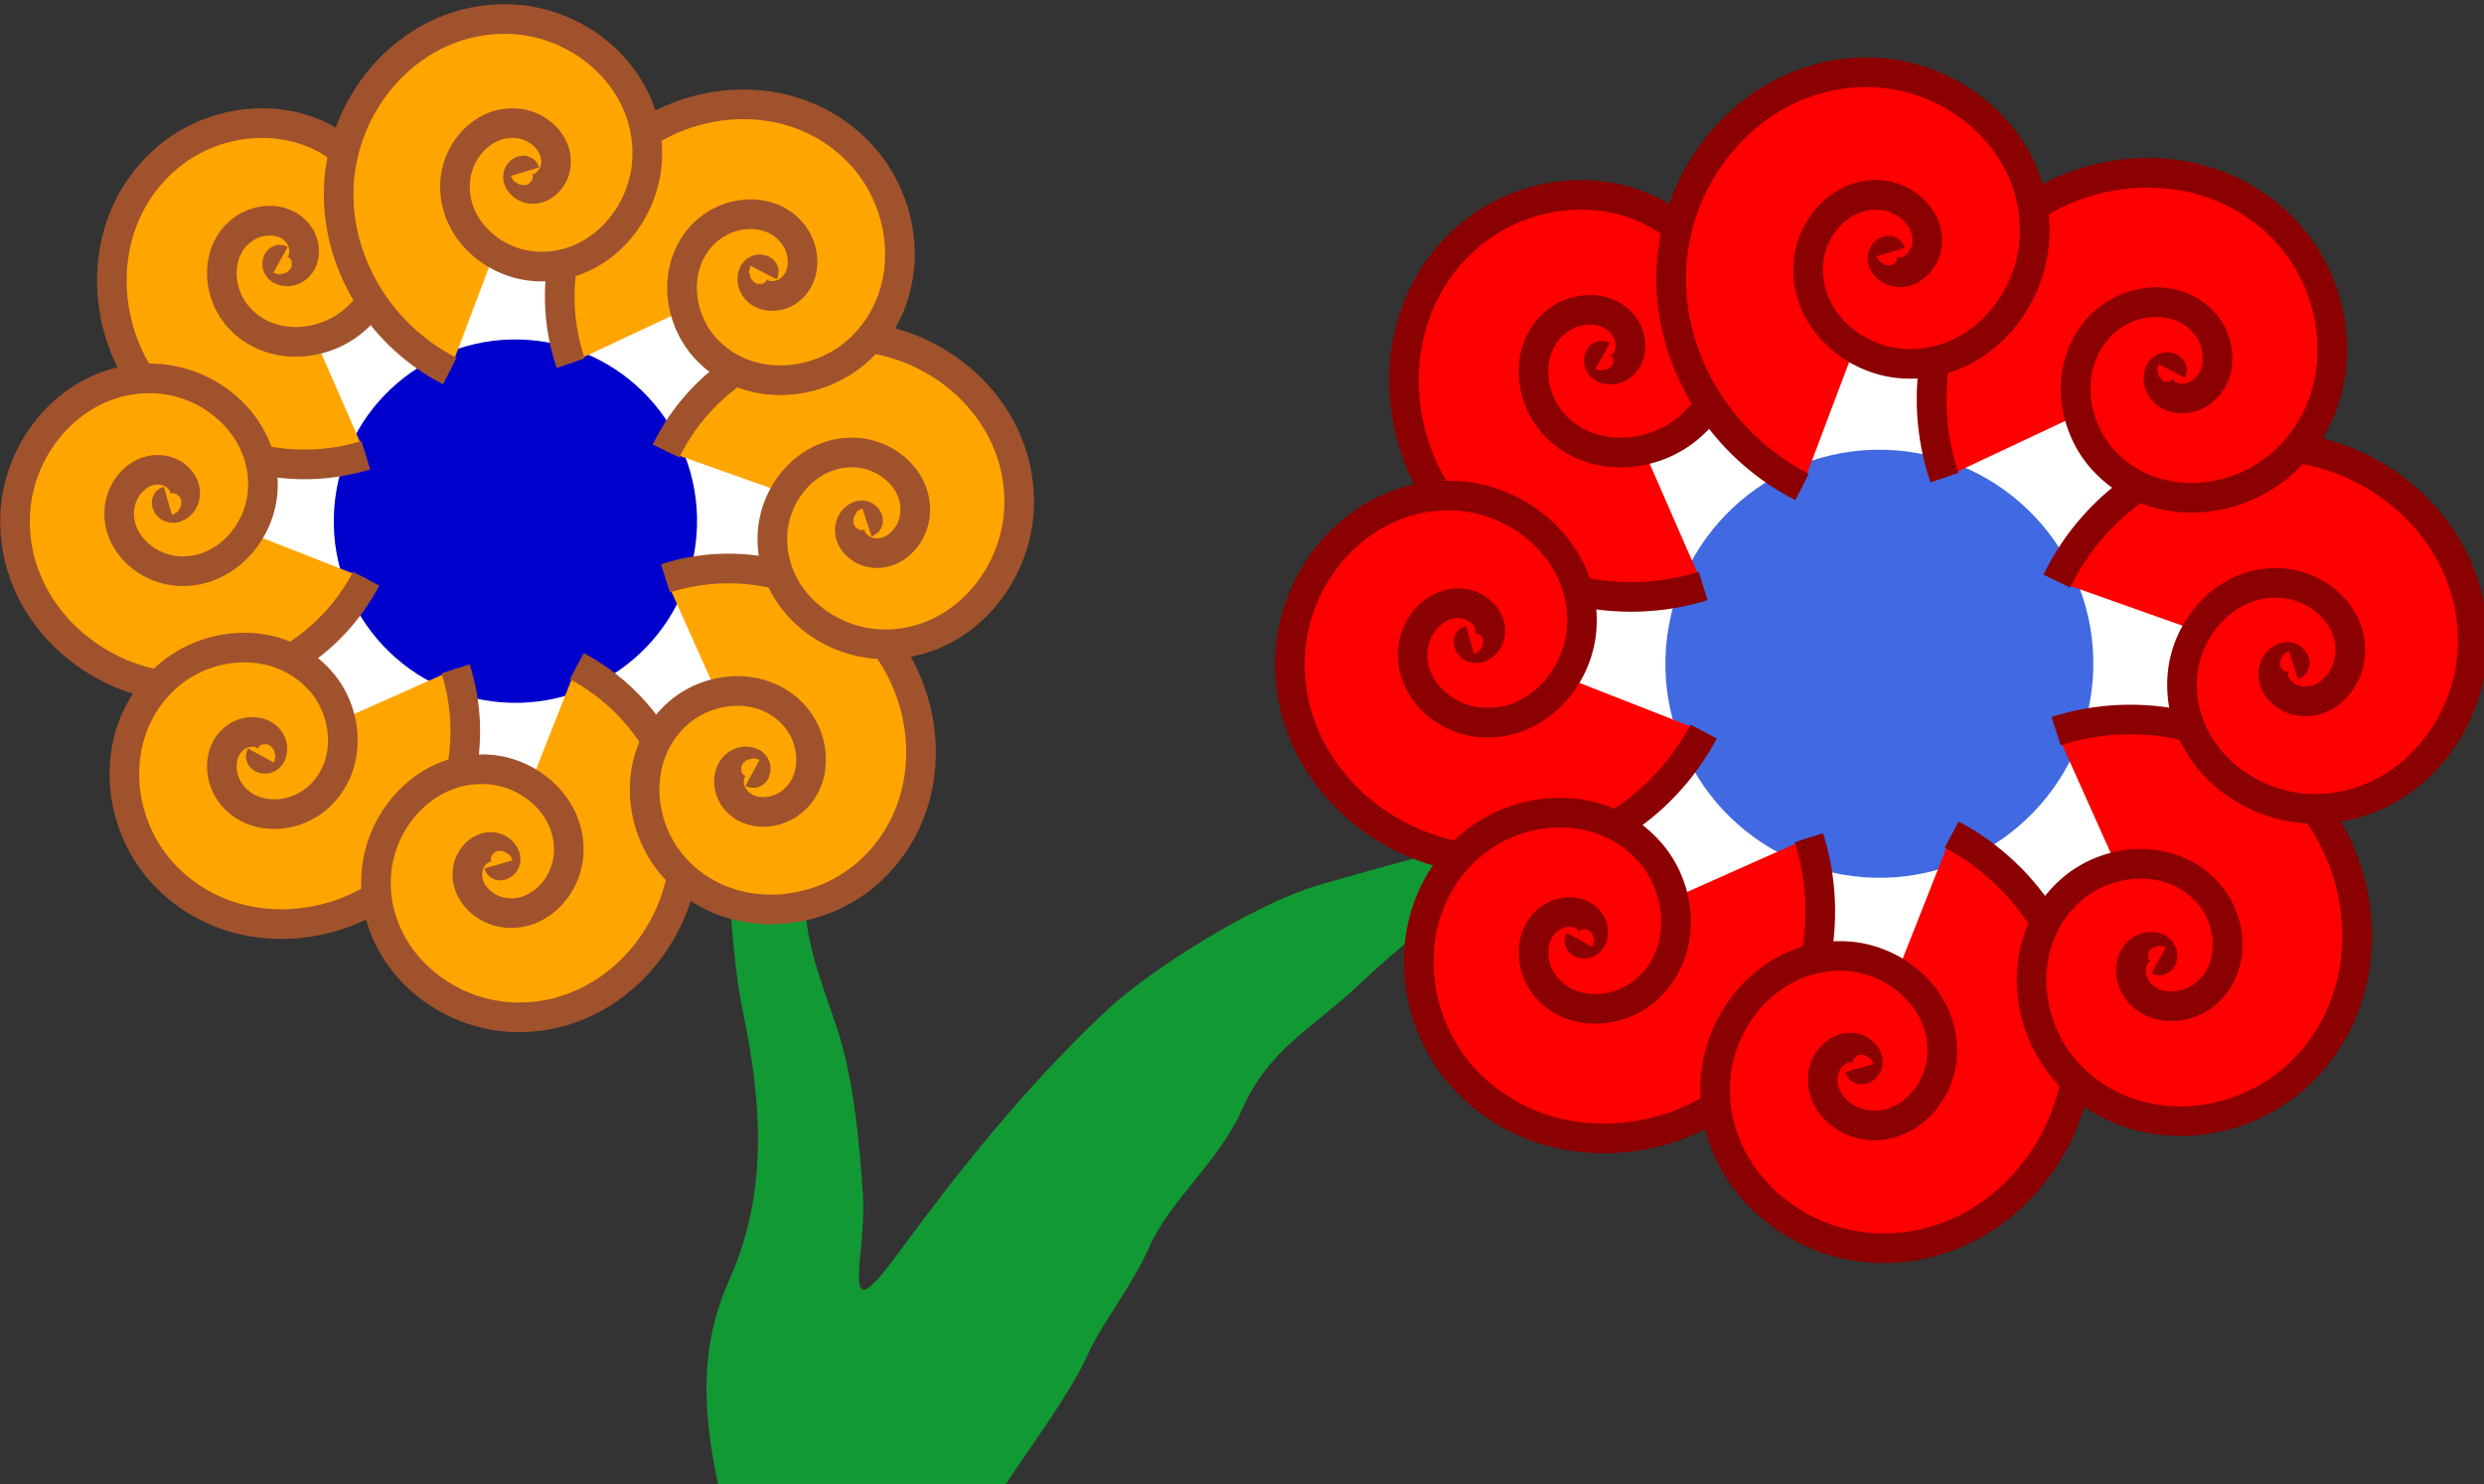 <?xml version="1.0" encoding="UTF-8" standalone="no"?>
<!-- Created with Inkscape (http://www.inkscape.org/) -->

<svg
   xmlns:dc="http://purl.org/dc/elements/1.1/"
   xmlns:cc="http://creativecommons.org/ns#"
   xmlns:rdf="http://www.w3.org/1999/02/22-rdf-syntax-ns#"
   xmlns:svg="http://www.w3.org/2000/svg"
   xmlns="http://www.w3.org/2000/svg"
   xmlns:sodipodi="http://sodipodi.sourceforge.net/DTD/sodipodi-0.dtd"
   xmlns:inkscape="http://www.inkscape.org/namespaces/inkscape"
   width="83.833"
   height="50.099"
   id="svg4414"
   version="1.1"
   inkscape:version="0.48.5 r10040"
   sodipodi:docname="fleur.svg">
  <rect width="100%" height="100%" fill="#333333" stroke="none"/>
  <defs
     id="defs4416" />
  <sodipodi:namedview
     id="base"
     pagecolor="#ffffff"
     bordercolor="#666666"
     borderopacity="1.0"
     inkscape:pageopacity="0.0"
     inkscape:pageshadow="2"
     inkscape:zoom="7.9195959"
     inkscape:cx="23.150246"
     inkscape:cy="-0.076698109"
     inkscape:document-units="px"
     inkscape:current-layer="g15579"
     showgrid="false"
     fit-margin-top="0"
     fit-margin-left="0"
     fit-margin-right="0"
     fit-margin-bottom="0"
     inkscape:window-width="1856"
     inkscape:window-height="1049"
     inkscape:window-x="64"
     inkscape:window-y="0"
     inkscape:window-maximized="1" />
  <g
     inkscape:label="Calque 1"
     inkscape:groupmode="layer"
     id="layer1"
     transform="translate(-107.666,-681.584)">
    <g
       transform="matrix(-1.55,-0.277,-0.277,1.551,825.724,833.333)"
       id="g15579">
      <path
         transform="matrix(-0.761,-0.136,-0.14,0.786,439.327,-19.379)"
         d="m 29.042,17.585 a 11.364,10.038 0 1 1 -22.728,0 11.364,10.038 0 1 1 22.728,0 z"
         sodipodi:ry="10.038391"
         sodipodi:rx="11.364216"
         sodipodi:cy="17.584606"
         sodipodi:cx="17.67767"
         id="path5032"
         style="color:#000000;fill:#ffffff;fill-opacity:1;fill-rule:evenodd;stroke:none;stroke-width:3;marker:none;visibility:visible;display:inline;overflow:visible;enable-background:accumulate"
         sodipodi:type="arc" />
      <path
         style="fill:#119933;fill-opacity:1;fill-rule:evenodd;stroke:none"
         d="m 444.913,14.461 c 0.872,-1.904 1.123,-3.369 0.757,-4.831 -0.5,-1.999 -0.031,-3.852 0.714,-5.714 0.7,-1.751 0.784,-3.354 1.607,-5 0.834,-1.667 2.059,-3.415 2.5,-5.179 0.411,-1.642 -1.204,0.668 -1.607,1.071 -0.764,0.764 -1.322,1.752 -1.786,2.679 -0.567,1.133 -1.131,2.024 -1.429,3.214 -0.059,0.238 -0.119,0.476 -0.179,0.714 -0.272,1.087 -0.869,1.917 -1.25,2.679 -0.491,0.982 -0.82,2.207 -1.071,3.214 -0.315,1.261 -1.2e-4,3.035 -0.893,1.25 -0.119,-0.238 -0.238,-0.476 -0.357,-0.714 -0.932,-1.864 -1.984,-3.717 -3.214,-5.357 -0.803,-1.071 -2.76,-2.808 -3.929,-3.393 -1.624,-0.812 -3.259,-1.54 -4.821,-2.321 -2.06,-1.03 0.786,1.451 1.429,1.964 0.901,0.721 1.385,1.312 2.143,2.321 0.826,1.101 1.616,1.643 1.964,3.036 0.299,1.194 1.168,2.17 1.429,3.214 0.239,0.955 0.723,1.822 0.893,2.5 0.225,0.899 0.75,1.914 1.444,3.509"
         id="path15581"
         sodipodi:nodetypes="cssssssssssssssssssssc"
         inkscape:connector-curvature="0" />
      <path
         sodipodi:type="arc"
         style="color:#000000;fill:#ffffff;fill-opacity:1;fill-rule:evenodd;stroke:none;stroke-width:3;stroke-linecap:butt;stroke-linejoin:miter;stroke-miterlimit:4;stroke-opacity:1;stroke-dasharray:none;stroke-dashoffset:0;marker:none;visibility:visible;display:inline;overflow:visible;enable-background:accumulate"
         id="path5030"
         sodipodi:cx="17.67767"
         sodipodi:cy="17.584606"
         sodipodi:rx="11.364216"
         sodipodi:ry="10.038391"
         d="m 29.042,17.585 a 11.364,10.038 0 1 1 -22.728,0 11.364,10.038 0 1 1 22.728,0 z"
         transform="matrix(-0.625,-0.112,-0.112,0.625,465.942,-14.59)" />
      <g
         id="g15583"
         transform="matrix(0.642,0,0,0.642,157.98,13.614)">
        <path
           transform="translate(66.071,-1.25)"
           sodipodi:type="arc"
           style="color:#000000;fill:#4169e1;fill-opacity:1;fill-rule:evenodd;stroke:none;stroke-width:1px;marker:none;visibility:visible;display:inline;overflow:visible;enable-background:accumulate"
           id="path15585"
           sodipodi:cx="347.85715"
           sodipodi:cy="-31.976946"
           sodipodi:rx="7.1428571"
           sodipodi:ry="7.1428571"
           d="m 355,-31.977 c 0,3.945 -3.198,7.143 -7.143,7.143 -3.945,0 -7.143,-3.198 -7.143,-7.143 0,-3.945 3.198,-7.143 7.143,-7.143 3.945,0 7.143,3.198 7.143,7.143 z" />
        <path
           transform="translate(66.071,-1.25)"
           sodipodi:type="spiral"
           style="fill:#ff0000;fill-rule:nonzero;stroke:#8b0000;stroke-width:0.989px;stroke-linecap:butt;stroke-linejoin:miter;stroke-opacity:1"
           id="path15587"
           sodipodi:cx="358.75"
           sodipodi:cy="-40.459091"
           sodipodi:expansion="1.726836"
           sodipodi:revolution="2.478406"
           sodipodi:radius="8.3700294"
           sodipodi:argument="-13.413485"
           sodipodi:t0="0.021303693"
           d="m 358.759,-40.464 c 0.103,-0.035 0.118,0.142 0.1,0.198 -0.09,0.273 -0.464,0.246 -0.655,0.116 -0.459,-0.31 -0.37,-0.98 -0.043,-1.349 0.6,-0.677 1.667,-0.501 2.249,0.099 0.929,0.957 0.64,2.508 -0.302,3.339 -1.375,1.214 -3.494,0.789 -4.607,-0.559 -1.53,-1.852 -0.946,-4.616 0.867,-6.043 2.386,-1.877 5.87,-1.113 7.641,1.224 2.254,2.974 1.289,7.25 -1.627,9.394 -2.394,1.761 -5.661,1.903 -8.276,0.549" />
        <path
           d="m 358.759,-40.464 c 0.103,-0.035 0.118,0.142 0.1,0.198 -0.09,0.273 -0.464,0.246 -0.655,0.116 -0.459,-0.31 -0.37,-0.98 -0.043,-1.349 0.6,-0.677 1.667,-0.501 2.249,0.099 0.929,0.957 0.64,2.508 -0.302,3.339 -1.375,1.214 -3.494,0.789 -4.607,-0.559 -1.53,-1.852 -0.946,-4.616 0.867,-6.043 2.386,-1.877 5.87,-1.113 7.641,1.224 2.254,2.974 1.289,7.25 -1.627,9.394 -2.394,1.761 -5.661,1.903 -8.276,0.549"
           sodipodi:t0="0.021303693"
           sodipodi:argument="-13.413485"
           sodipodi:radius="8.3700294"
           sodipodi:revolution="2.478406"
           sodipodi:expansion="1.726836"
           sodipodi:cy="-40.459091"
           sodipodi:cx="358.75"
           id="path15589"
           style="fill:#ff0000;fill-rule:nonzero;stroke:#8b0000;stroke-width:0.989px;stroke-linecap:butt;stroke-linejoin:miter;stroke-opacity:1"
           sodipodi:type="spiral"
           inkscape:transform-center-x="-12.431037"
           inkscape:transform-center-y="3.0036654"
           transform="matrix(0.707,0.707,-0.707,0.707,145.273,-256.64)" />
        <path
           transform="matrix(-0.007,1,-1,-0.007,384.205,-381.439)"
           inkscape:transform-center-y="11.815638"
           inkscape:transform-center-x="-6.9928903"
           sodipodi:type="spiral"
           style="fill:#ff0000;fill-rule:nonzero;stroke:#8b0000;stroke-width:0.989px;stroke-linecap:butt;stroke-linejoin:miter;stroke-opacity:1"
           id="path15591"
           sodipodi:cx="358.75"
           sodipodi:cy="-40.459091"
           sodipodi:expansion="1.726836"
           sodipodi:revolution="2.478406"
           sodipodi:radius="8.3700294"
           sodipodi:argument="-13.413485"
           sodipodi:t0="0.021303693"
           d="m 358.759,-40.464 c 0.103,-0.035 0.118,0.142 0.1,0.198 -0.09,0.273 -0.464,0.246 -0.655,0.116 -0.459,-0.31 -0.37,-0.98 -0.043,-1.349 0.6,-0.677 1.667,-0.501 2.249,0.099 0.929,0.957 0.64,2.508 -0.302,3.339 -1.375,1.214 -3.494,0.789 -4.607,-0.559 -1.53,-1.852 -0.946,-4.616 0.867,-6.043 2.386,-1.877 5.87,-1.113 7.641,1.224 2.254,2.974 1.289,7.25 -1.627,9.394 -2.394,1.761 -5.661,1.903 -8.276,0.549" />
        <path
           d="m 358.759,-40.464 c 0.103,-0.035 0.118,0.142 0.1,0.198 -0.09,0.273 -0.464,0.246 -0.655,0.116 -0.459,-0.31 -0.37,-0.98 -0.043,-1.349 0.6,-0.677 1.667,-0.501 2.249,0.099 0.929,0.957 0.64,2.508 -0.302,3.339 -1.375,1.214 -3.494,0.789 -4.607,-0.559 -1.53,-1.852 -0.946,-4.616 0.867,-6.043 2.386,-1.877 5.87,-1.113 7.641,1.224 2.254,2.974 1.289,7.25 -1.627,9.394 -2.394,1.761 -5.661,1.903 -8.276,0.549"
           sodipodi:t0="0.021303693"
           sodipodi:argument="-13.413485"
           sodipodi:radius="8.3700294"
           sodipodi:revolution="2.478406"
           sodipodi:expansion="1.726836"
           sodipodi:cy="-40.459091"
           sodipodi:cx="358.75"
           id="path15593"
           style="fill:#ff0000;fill-rule:nonzero;stroke:#8b0000;stroke-width:0.989px;stroke-linecap:butt;stroke-linejoin:miter;stroke-opacity:1"
           sodipodi:type="spiral"
           inkscape:transform-center-x="2.9621661"
           inkscape:transform-center-y="12.440198"
           transform="matrix(-0.705,0.709,-0.709,-0.705,636.444,-302.715)" />
        <path
           transform="matrix(-1,-0.009,0.009,-1,762.131,-62.362)"
           inkscape:transform-center-y="6.970012"
           inkscape:transform-center-x="11.82502"
           sodipodi:type="spiral"
           style="fill:#ff0000;fill-rule:nonzero;stroke:#8b0000;stroke-width:0.989px;stroke-linecap:butt;stroke-linejoin:miter;stroke-opacity:1"
           id="path15595"
           sodipodi:cx="358.75"
           sodipodi:cy="-40.459091"
           sodipodi:expansion="1.726836"
           sodipodi:revolution="2.478406"
           sodipodi:radius="8.3700294"
           sodipodi:argument="-13.413485"
           sodipodi:t0="0.021303693"
           d="m 358.759,-40.464 c 0.103,-0.035 0.118,0.142 0.1,0.198 -0.09,0.273 -0.464,0.246 -0.655,0.116 -0.459,-0.31 -0.37,-0.98 -0.043,-1.349 0.6,-0.677 1.667,-0.501 2.249,0.099 0.929,0.957 0.64,2.508 -0.302,3.339 -1.375,1.214 -3.494,0.789 -4.607,-0.559 -1.53,-1.852 -0.946,-4.616 0.867,-6.043 2.386,-1.877 5.87,-1.113 7.641,1.224 2.254,2.974 1.289,7.25 -1.627,9.394 -2.394,1.761 -5.661,1.903 -8.276,0.549" />
        <path
           d="m 358.759,-40.464 c 0.103,-0.035 0.118,0.142 0.1,0.198 -0.09,0.273 -0.464,0.246 -0.655,0.116 -0.459,-0.31 -0.37,-0.98 -0.043,-1.349 0.6,-0.677 1.667,-0.501 2.249,0.099 0.929,0.957 0.64,2.508 -0.302,3.339 -1.375,1.214 -3.494,0.789 -4.607,-0.559 -1.53,-1.852 -0.946,-4.616 0.867,-6.043 2.386,-1.877 5.87,-1.113 7.641,1.224 2.254,2.974 1.289,7.25 -1.627,9.394 -2.394,1.761 -5.661,1.903 -8.276,0.549"
           sodipodi:t0="0.021303693"
           sodipodi:argument="-13.413485"
           sodipodi:radius="8.3700294"
           sodipodi:revolution="2.478406"
           sodipodi:expansion="1.726836"
           sodipodi:cy="-40.459091"
           sodipodi:cx="358.75"
           id="path15597"
           style="fill:#ff0000;fill-rule:nonzero;stroke:#8b0000;stroke-width:0.989px;stroke-linecap:butt;stroke-linejoin:miter;stroke-opacity:1"
           sodipodi:type="spiral"
           inkscape:transform-center-x="12.328274"
           inkscape:transform-center-y="-3.4429835"
           transform="matrix(-0.684,-0.73,0.73,-0.684,675.242,198.602)" />
        <path
           transform="matrix(0.027,-1,1,0.027,436.816,315.287)"
           inkscape:transform-center-y="-11.902215"
           inkscape:transform-center-x="6.7767614"
           sodipodi:type="spiral"
           style="fill:#ff0000;fill-rule:nonzero;stroke:#8b0000;stroke-width:0.989px;stroke-linecap:butt;stroke-linejoin:miter;stroke-opacity:1"
           id="path15599"
           sodipodi:cx="358.75"
           sodipodi:cy="-40.459091"
           sodipodi:expansion="1.726836"
           sodipodi:revolution="2.478406"
           sodipodi:radius="8.3700294"
           sodipodi:argument="-13.413485"
           sodipodi:t0="0.021303693"
           d="m 358.759,-40.464 c 0.103,-0.035 0.118,0.142 0.1,0.198 -0.09,0.273 -0.464,0.246 -0.655,0.116 -0.459,-0.31 -0.37,-0.98 -0.043,-1.349 0.6,-0.677 1.667,-0.501 2.249,0.099 0.929,0.957 0.64,2.508 -0.302,3.339 -1.375,1.214 -3.494,0.789 -4.607,-0.559 -1.53,-1.852 -0.946,-4.616 0.867,-6.043 2.386,-1.877 5.87,-1.113 7.641,1.224 2.254,2.974 1.289,7.25 -1.627,9.394 -2.394,1.761 -5.661,1.903 -8.276,0.549" />
        <path
           d="m 358.759,-40.464 c 0.103,-0.035 0.118,0.142 0.1,0.198 -0.09,0.273 -0.464,0.246 -0.655,0.116 -0.459,-0.31 -0.37,-0.98 -0.043,-1.349 0.6,-0.677 1.667,-0.501 2.249,0.099 0.929,0.957 0.64,2.508 -0.302,3.339 -1.375,1.214 -3.494,0.789 -4.607,-0.559 -1.53,-1.852 -0.946,-4.616 0.867,-6.043 2.386,-1.877 5.87,-1.113 7.641,1.224 2.254,2.974 1.289,7.25 -1.627,9.394 -2.394,1.761 -5.661,1.903 -8.276,0.549"
           sodipodi:t0="0.021303693"
           sodipodi:argument="-13.413485"
           sodipodi:radius="8.3700294"
           sodipodi:revolution="2.478406"
           sodipodi:expansion="1.726836"
           sodipodi:cy="-40.459091"
           sodipodi:cx="358.75"
           id="path15601"
           style="fill:#ff0000;fill-rule:nonzero;stroke:#8b0000;stroke-width:0.989px;stroke-linecap:butt;stroke-linejoin:miter;stroke-opacity:1"
           sodipodi:type="spiral"
           inkscape:transform-center-x="-3.1710967"
           inkscape:transform-center-y="-12.393145"
           transform="matrix(0.716,-0.698,0.698,0.716,187.348,232.567)" />
      </g>
      <g
         transform="matrix(0.545,0,0,0.545,227.448,12.523)"
         id="g15603">
        <path
           d="m 355,-31.977 c 0,3.945 -3.198,7.143 -7.143,7.143 -3.945,0 -7.143,-3.198 -7.143,-7.143 0,-3.945 3.198,-7.143 7.143,-7.143 3.945,0 7.143,3.198 7.143,7.143 z"
           sodipodi:ry="7.1428571"
           sodipodi:rx="7.1428571"
           sodipodi:cy="-31.976946"
           sodipodi:cx="347.85715"
           id="path15605"
           style="color:#000000;fill:#0000cd;fill-opacity:1;fill-rule:evenodd;stroke:none;stroke-width:1px;marker:none;visibility:visible;display:inline;overflow:visible;enable-background:accumulate"
           sodipodi:type="arc"
           transform="translate(66.071,-1.25)" />
        <path
           d="m 358.759,-40.464 c 0.103,-0.035 0.118,0.142 0.1,0.198 -0.09,0.273 -0.464,0.246 -0.655,0.116 -0.459,-0.31 -0.37,-0.98 -0.043,-1.349 0.6,-0.677 1.667,-0.501 2.249,0.099 0.929,0.957 0.64,2.508 -0.302,3.339 -1.375,1.214 -3.494,0.789 -4.607,-0.559 -1.53,-1.852 -0.946,-4.616 0.867,-6.043 2.386,-1.877 5.87,-1.113 7.641,1.224 2.254,2.974 1.289,7.25 -1.627,9.394 -2.394,1.761 -5.661,1.903 -8.276,0.549"
           sodipodi:t0="0.021303693"
           sodipodi:argument="-13.413485"
           sodipodi:radius="8.3700294"
           sodipodi:revolution="2.478406"
           sodipodi:expansion="1.726836"
           sodipodi:cy="-40.459091"
           sodipodi:cx="358.75"
           id="path15607"
           style="fill:#ffa500;fill-rule:nonzero;stroke:#a0522d;stroke-width:1.165px;stroke-linecap:butt;stroke-linejoin:miter;stroke-opacity:1"
           sodipodi:type="spiral"
           transform="translate(66.071,-1.25)" />
        <path
           transform="matrix(0.707,0.707,-0.707,0.707,145.273,-256.64)"
           inkscape:transform-center-y="3.0036654"
           inkscape:transform-center-x="-12.431037"
           sodipodi:type="spiral"
           style="fill:#ffa500;fill-rule:nonzero;stroke:#a0522d;stroke-width:1.165px;stroke-linecap:butt;stroke-linejoin:miter;stroke-opacity:1"
           id="path15609"
           sodipodi:cx="358.75"
           sodipodi:cy="-40.459091"
           sodipodi:expansion="1.726836"
           sodipodi:revolution="2.478406"
           sodipodi:radius="8.3700294"
           sodipodi:argument="-13.413485"
           sodipodi:t0="0.021303693"
           d="m 358.759,-40.464 c 0.103,-0.035 0.118,0.142 0.1,0.198 -0.09,0.273 -0.464,0.246 -0.655,0.116 -0.459,-0.31 -0.37,-0.98 -0.043,-1.349 0.6,-0.677 1.667,-0.501 2.249,0.099 0.929,0.957 0.64,2.508 -0.302,3.339 -1.375,1.214 -3.494,0.789 -4.607,-0.559 -1.53,-1.852 -0.946,-4.616 0.867,-6.043 2.386,-1.877 5.87,-1.113 7.641,1.224 2.254,2.974 1.289,7.25 -1.627,9.394 -2.394,1.761 -5.661,1.903 -8.276,0.549" />
        <path
           d="m 358.759,-40.464 c 0.103,-0.035 0.118,0.142 0.1,0.198 -0.09,0.273 -0.464,0.246 -0.655,0.116 -0.459,-0.31 -0.37,-0.98 -0.043,-1.349 0.6,-0.677 1.667,-0.501 2.249,0.099 0.929,0.957 0.64,2.508 -0.302,3.339 -1.375,1.214 -3.494,0.789 -4.607,-0.559 -1.53,-1.852 -0.946,-4.616 0.867,-6.043 2.386,-1.877 5.87,-1.113 7.641,1.224 2.254,2.974 1.289,7.25 -1.627,9.394 -2.394,1.761 -5.661,1.903 -8.276,0.549"
           sodipodi:t0="0.021303693"
           sodipodi:argument="-13.413485"
           sodipodi:radius="8.3700294"
           sodipodi:revolution="2.478406"
           sodipodi:expansion="1.726836"
           sodipodi:cy="-40.459091"
           sodipodi:cx="358.75"
           id="path15611"
           style="fill:#ffa500;fill-rule:nonzero;stroke:#a0522d;stroke-width:1.165px;stroke-linecap:butt;stroke-linejoin:miter;stroke-opacity:1"
           sodipodi:type="spiral"
           inkscape:transform-center-x="-6.9928903"
           inkscape:transform-center-y="11.815638"
           transform="matrix(-0.007,1,-1,-0.007,384.205,-381.439)" />
        <path
           transform="matrix(-0.705,0.709,-0.709,-0.705,636.444,-302.715)"
           inkscape:transform-center-y="12.440198"
           inkscape:transform-center-x="2.9621661"
           sodipodi:type="spiral"
           style="fill:#ffa500;fill-rule:nonzero;stroke:#a0522d;stroke-width:1.165px;stroke-linecap:butt;stroke-linejoin:miter;stroke-opacity:1"
           id="path15613"
           sodipodi:cx="358.75"
           sodipodi:cy="-40.459091"
           sodipodi:expansion="1.726836"
           sodipodi:revolution="2.478406"
           sodipodi:radius="8.3700294"
           sodipodi:argument="-13.413485"
           sodipodi:t0="0.021303693"
           d="m 358.759,-40.464 c 0.103,-0.035 0.118,0.142 0.1,0.198 -0.09,0.273 -0.464,0.246 -0.655,0.116 -0.459,-0.31 -0.37,-0.98 -0.043,-1.349 0.6,-0.677 1.667,-0.501 2.249,0.099 0.929,0.957 0.64,2.508 -0.302,3.339 -1.375,1.214 -3.494,0.789 -4.607,-0.559 -1.53,-1.852 -0.946,-4.616 0.867,-6.043 2.386,-1.877 5.87,-1.113 7.641,1.224 2.254,2.974 1.289,7.25 -1.627,9.394 -2.394,1.761 -5.661,1.903 -8.276,0.549" />
        <path
           d="m 358.759,-40.464 c 0.103,-0.035 0.118,0.142 0.1,0.198 -0.09,0.273 -0.464,0.246 -0.655,0.116 -0.459,-0.31 -0.37,-0.98 -0.043,-1.349 0.6,-0.677 1.667,-0.501 2.249,0.099 0.929,0.957 0.64,2.508 -0.302,3.339 -1.375,1.214 -3.494,0.789 -4.607,-0.559 -1.53,-1.852 -0.946,-4.616 0.867,-6.043 2.386,-1.877 5.87,-1.113 7.641,1.224 2.254,2.974 1.289,7.25 -1.627,9.394 -2.394,1.761 -5.661,1.903 -8.276,0.549"
           sodipodi:t0="0.021303693"
           sodipodi:argument="-13.413485"
           sodipodi:radius="8.3700294"
           sodipodi:revolution="2.478406"
           sodipodi:expansion="1.726836"
           sodipodi:cy="-40.459091"
           sodipodi:cx="358.75"
           id="path15615"
           style="fill:#ffa500;fill-rule:nonzero;stroke:#a0522d;stroke-width:1.165px;stroke-linecap:butt;stroke-linejoin:miter;stroke-opacity:1"
           sodipodi:type="spiral"
           inkscape:transform-center-x="11.82502"
           inkscape:transform-center-y="6.970012"
           transform="matrix(-1,-0.009,0.009,-1,762.131,-62.362)" />
        <path
           transform="matrix(-0.684,-0.73,0.73,-0.684,675.242,198.602)"
           inkscape:transform-center-y="-3.4429835"
           inkscape:transform-center-x="12.328274"
           sodipodi:type="spiral"
           style="fill:#ffa500;fill-rule:nonzero;stroke:#a0522d;stroke-width:1.165px;stroke-linecap:butt;stroke-linejoin:miter;stroke-opacity:1"
           id="path15617"
           sodipodi:cx="358.75"
           sodipodi:cy="-40.459091"
           sodipodi:expansion="1.726836"
           sodipodi:revolution="2.478406"
           sodipodi:radius="8.3700294"
           sodipodi:argument="-13.413485"
           sodipodi:t0="0.021303693"
           d="m 358.759,-40.464 c 0.103,-0.035 0.118,0.142 0.1,0.198 -0.09,0.273 -0.464,0.246 -0.655,0.116 -0.459,-0.31 -0.37,-0.98 -0.043,-1.349 0.6,-0.677 1.667,-0.501 2.249,0.099 0.929,0.957 0.64,2.508 -0.302,3.339 -1.375,1.214 -3.494,0.789 -4.607,-0.559 -1.53,-1.852 -0.946,-4.616 0.867,-6.043 2.386,-1.877 5.87,-1.113 7.641,1.224 2.254,2.974 1.289,7.25 -1.627,9.394 -2.394,1.761 -5.661,1.903 -8.276,0.549" />
        <path
           d="m 358.759,-40.464 c 0.103,-0.035 0.118,0.142 0.1,0.198 -0.09,0.273 -0.464,0.246 -0.655,0.116 -0.459,-0.31 -0.37,-0.98 -0.043,-1.349 0.6,-0.677 1.667,-0.501 2.249,0.099 0.929,0.957 0.64,2.508 -0.302,3.339 -1.375,1.214 -3.494,0.789 -4.607,-0.559 -1.53,-1.852 -0.946,-4.616 0.867,-6.043 2.386,-1.877 5.87,-1.113 7.641,1.224 2.254,2.974 1.289,7.25 -1.627,9.394 -2.394,1.761 -5.661,1.903 -8.276,0.549"
           sodipodi:t0="0.021303693"
           sodipodi:argument="-13.413485"
           sodipodi:radius="8.3700294"
           sodipodi:revolution="2.478406"
           sodipodi:expansion="1.726836"
           sodipodi:cy="-40.459091"
           sodipodi:cx="358.75"
           id="path15619"
           style="fill:#ffa500;fill-rule:nonzero;stroke:#a0522d;stroke-width:1.165px;stroke-linecap:butt;stroke-linejoin:miter;stroke-opacity:1"
           sodipodi:type="spiral"
           inkscape:transform-center-x="6.7767614"
           inkscape:transform-center-y="-11.902215"
           transform="matrix(0.027,-1,1,0.027,436.816,315.287)" />
        <path
           transform="matrix(0.716,-0.698,0.698,0.716,187.348,232.567)"
           inkscape:transform-center-y="-12.393145"
           inkscape:transform-center-x="-3.1710967"
           sodipodi:type="spiral"
           style="fill:#ffa500;fill-rule:nonzero;stroke:#a0522d;stroke-width:1.165px;stroke-linecap:butt;stroke-linejoin:miter;stroke-opacity:1"
           id="path15621"
           sodipodi:cx="358.75"
           sodipodi:cy="-40.459091"
           sodipodi:expansion="1.726836"
           sodipodi:revolution="2.478406"
           sodipodi:radius="8.3700294"
           sodipodi:argument="-13.413485"
           sodipodi:t0="0.021303693"
           d="m 358.759,-40.464 c 0.103,-0.035 0.118,0.142 0.1,0.198 -0.09,0.273 -0.464,0.246 -0.655,0.116 -0.459,-0.31 -0.37,-0.98 -0.043,-1.349 0.6,-0.677 1.667,-0.501 2.249,0.099 0.929,0.957 0.64,2.508 -0.302,3.339 -1.375,1.214 -3.494,0.789 -4.607,-0.559 -1.53,-1.852 -0.946,-4.616 0.867,-6.043 2.386,-1.877 5.87,-1.113 7.641,1.224 2.254,2.974 1.289,7.25 -1.627,9.394 -2.394,1.761 -5.661,1.903 -8.276,0.549" />
      </g>
    </g>
  </g>
</svg>
